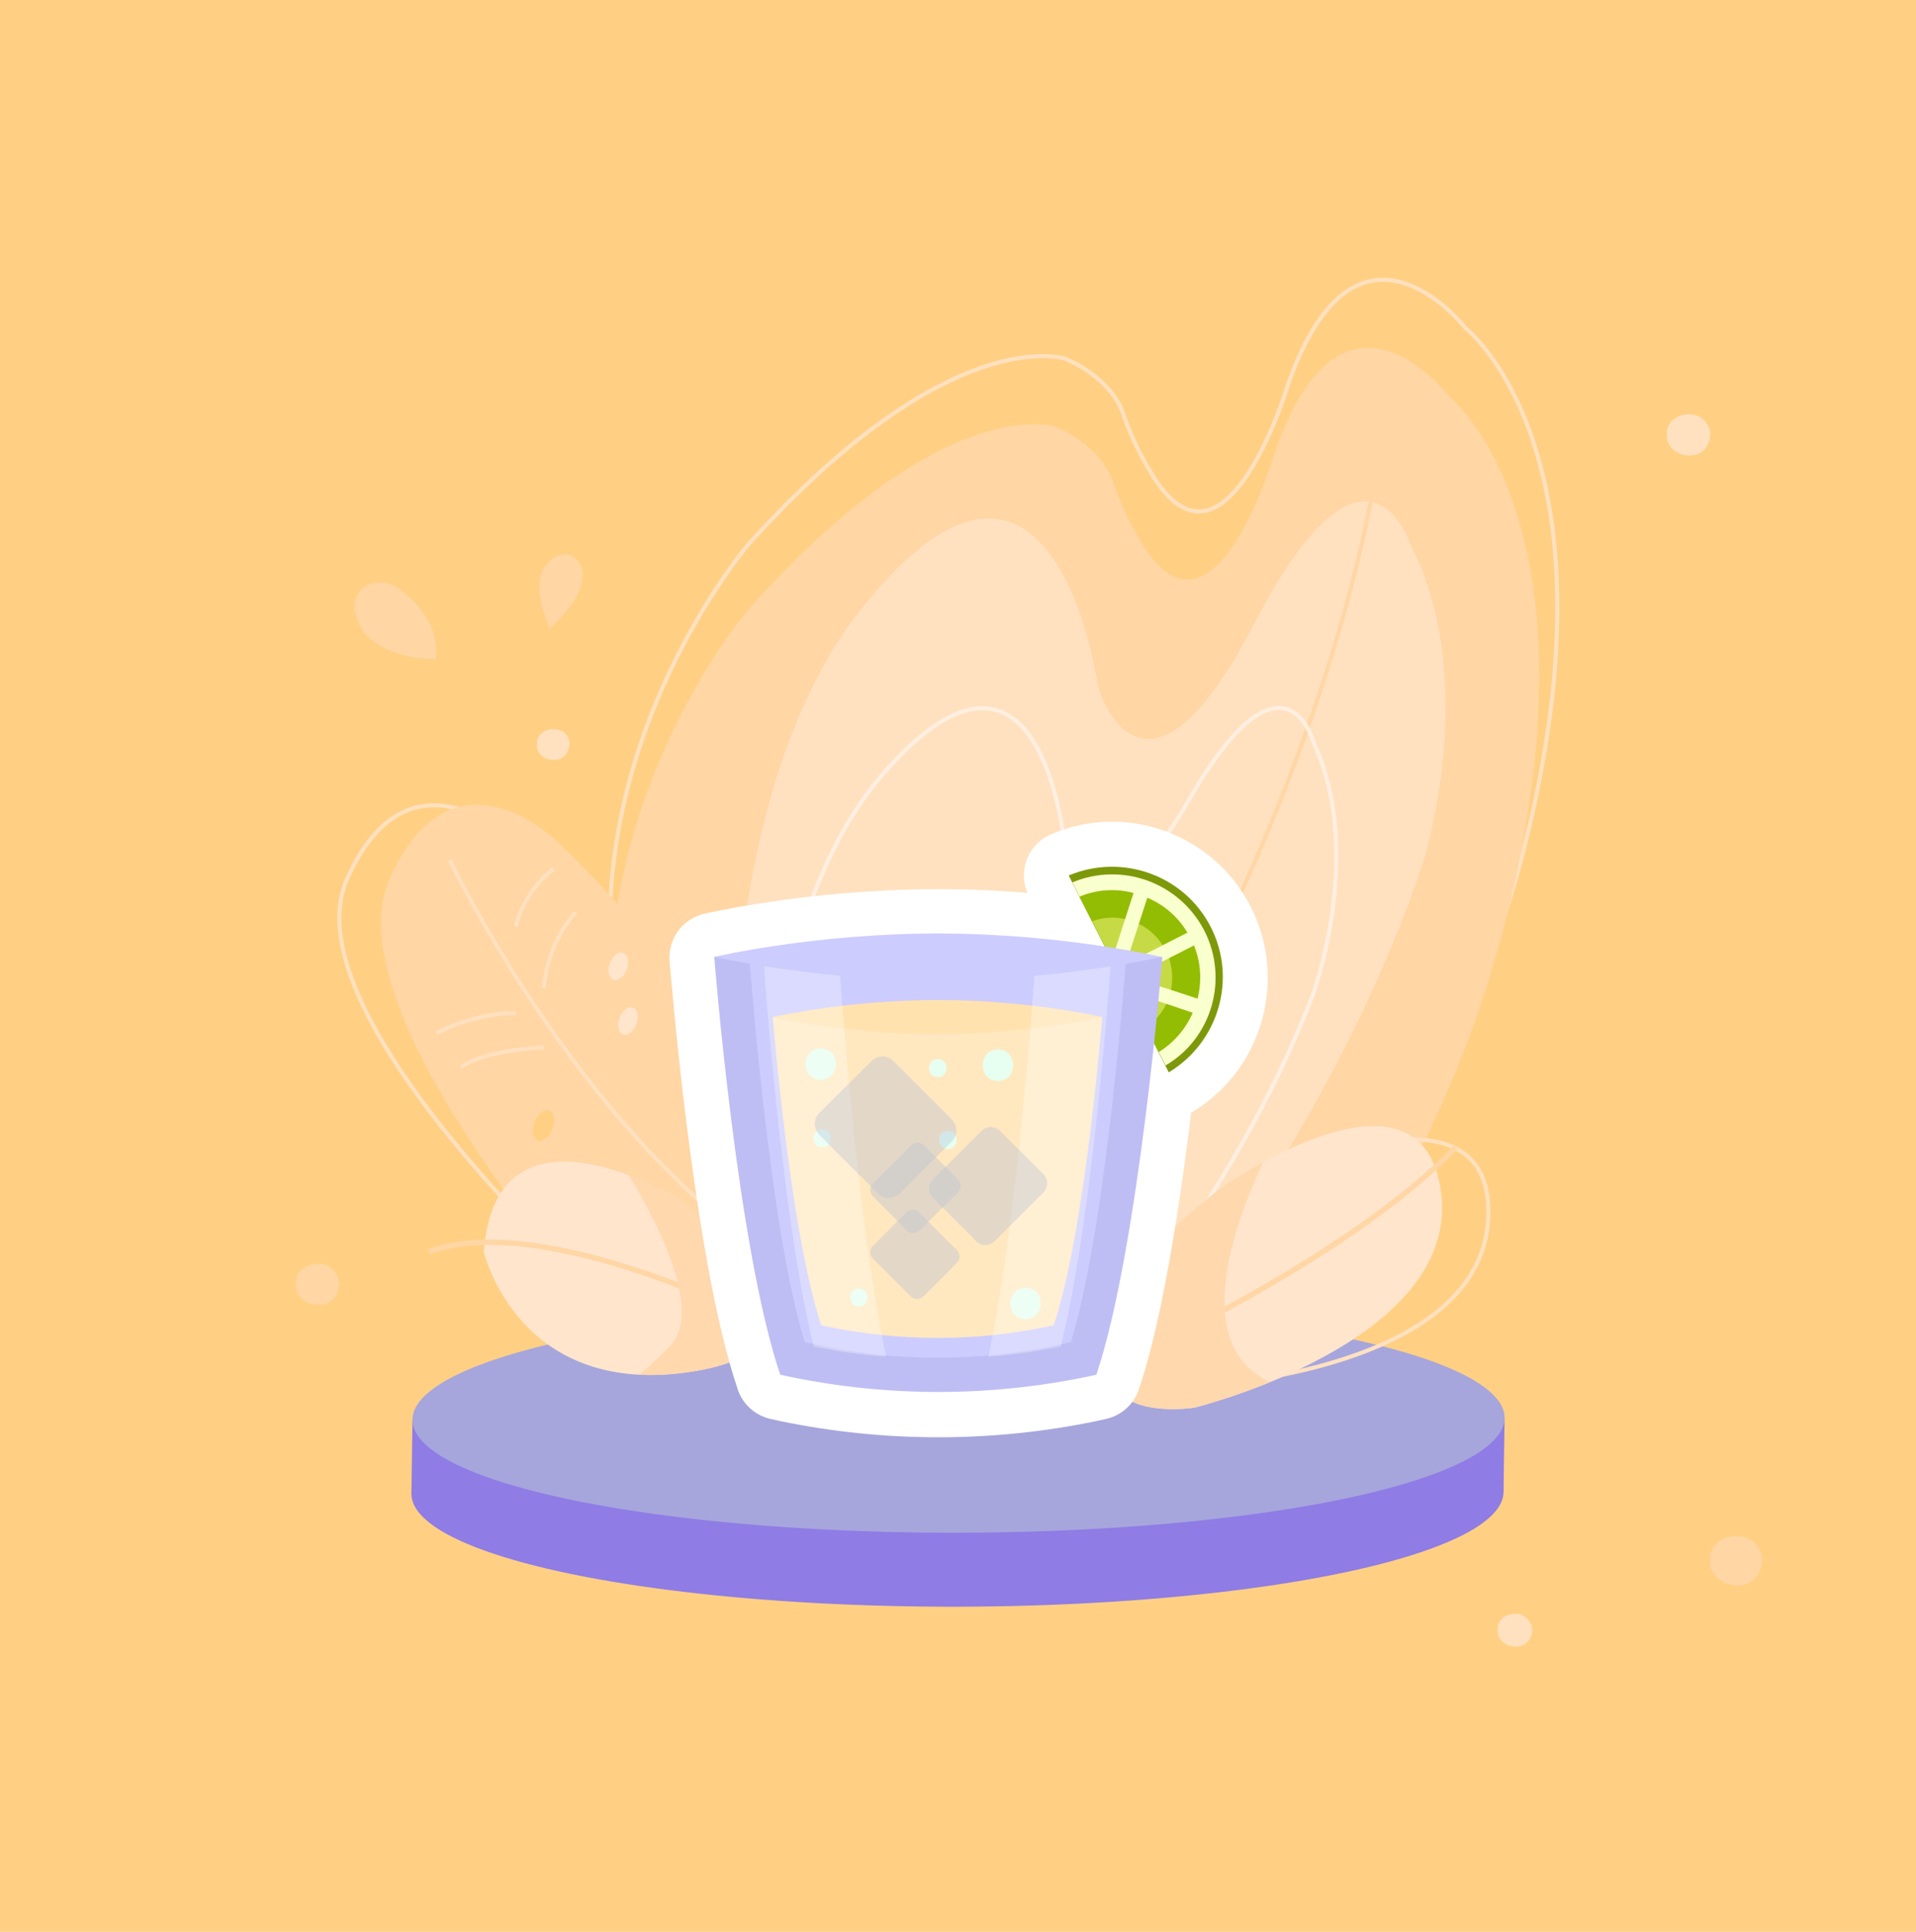 <?xml version="1.0" encoding="utf-8"?>
<!-- Generator: Adobe Illustrator 23.0.0, SVG Export Plug-In . SVG Version: 6.00 Build 0)  -->
<svg version="1.1" id="Capa_1" xmlns="http://www.w3.org/2000/svg" xmlns:xlink="http://www.w3.org/1999/xlink" x="0px" y="0px"
	 viewBox="0 0 360 363" style="enable-background:new 0 0 360 363;" xml:space="preserve">
<style type="text/css">
	.st0{fill:#FFD084;}
	.st1{fill:none;stroke:#FFE1C0;stroke-width:0.757;stroke-miterlimit:10;}
	.st2{fill:#FFD6A4;}
	.st3{fill:none;stroke:#FFE1C0;stroke-width:0.75;stroke-miterlimit:10;}
	.st4{fill:#FFE1C0;}
	.st5{fill:none;stroke:#FFD6A4;stroke-width:0.75;stroke-miterlimit:10;}
	.st6{fill:none;stroke:#FFEFE1;stroke-width:0.748;stroke-miterlimit:10;}
	.st7{fill:#8F7CE5;}
	.st8{fill:#A6A6DD;}
	.st9{fill:#FFE5CC;}
	.st10{fill:none;stroke:#FFD6A4;stroke-miterlimit:10;}
	.st11{clip-path:url(#SVGID_2_);fill:#FFD8AE;}
	.st12{clip-path:url(#SVGID_4_);fill:#FFD8AE;}
	.st13{fill:none;stroke:#FFFFFF;stroke-width:16.829;stroke-linejoin:round;stroke-miterlimit:10;}
	.st14{fill:#7D990A;}
	.st15{fill:#FAFFCE;}
	.st16{fill:#93BD03;}
	.st17{fill:#C6DA45;}
	.st18{fill:#BEBEF4;}
	.st19{fill:#CCCCFF;}
	.st20{fill:#FFE8C0;}
	.st21{fill:#E6FFF0;}
	.st22{display:none;}
	.st23{display:inline;}
	.st24{opacity:0.3;}
	.st25{fill:#FFE2AE;}
	.st26{fill:#BDE02B;}
	.st27{display:inline;fill:#93BD03;}
	.st28{opacity:0.3;fill:#FFFEFF;enable-background:new    ;}
	.st29{opacity:0.79;}
	.st30{opacity:0.4;fill:#A7B7D8;enable-background:new    ;}
</style>
<g id="fondo">
	<g>
		<g id="Rectángulo_556">
			<rect y="-0.1" class="st0" width="360" height="363.3"/>
			<rect x="0.5" y="0.4" class="st0" width="359" height="362.2"/>
		</g>
		<path class="st1" d="M228.1,258.3c0,0,43.9-35.1,59.7-104.9c15.8-69.8-12.4-91.7-12.4-91.7S254.9,35.3,242,72.3
			c0,0-11.1,37.2-24.4,18.6c0,0-4-5.6-6.5-13c-2.5-7.3-11-10.5-11-10.5s-21.4-7.3-59.4,34.8c0,0-30.9,35.9-25.5,83.1
			s10.5,56.8,10.5,56.8L228.1,258.3z"/>
		<path class="st2" d="M225.9,271.1c0,0,43.1-35.1,58.6-104.9s-12.2-91.7-12.2-91.7s-20.1-26.4-32.8,10.6c0,0-10.9,37.2-23.9,18.6
			c0,0-3.9-5.6-6.4-13c-2.5-7.3-10.8-10.5-10.8-10.5s-21-7.3-58.2,34.8c0,0-30.3,35.9-25,83.1s10.3,56.8,10.3,56.8L225.9,271.1z"/>
		<path class="st3" d="M114.9,245.6c0,0-61.2-54.4-49.7-80.4s30.9-7.5,30.9-7.5s25.7,22.6,47.9,63.9L114.9,245.6z"/>
		<path class="st2" d="M115.8,249.7c0,0-54.1-58.6-42.6-84.6s30.9-7.5,30.9-7.5s25.7,22.6,47.9,63.9L115.8,249.7z"/>
		<path class="st4" d="M206.4,265c0,0,41.3-44.5,60.9-102.7c0,0,11.1-34-2.3-60c0,0-8.2-25.8-29.3,14.8S206.3,129,206.3,129
			s-8.1-59.5-44-15.2s-22.9,140.1-22.9,140.1L206.4,265z"/>
		<path class="st5" d="M191.1,241.3c0,0,54.3-73,68-155.4"/>
		<path class="st6" d="M195.3,266c0,0,33.9-33.6,51.3-78.9c0,0,9.9-26.5,0.3-47.4c0,0-5.5-20.6-23.5,10.6s-23.4,8.4-23.4,8.4
			s-4.3-47.2-33.9-13.5s-22.8,109.6-22.8,109.6L195.3,266z"/>
		<g>
			
				<ellipse transform="matrix(1 -1.876215e-03 1.876215e-03 1 -0.526 0.338)" class="st7" cx="179.9" cy="280.5" rx="102.6" ry="21.4"/>
			<polygon class="st7" points="282.5,280.3 282.7,266.4 77.5,266.8 77.3,280.7 			"/>
			
				<ellipse transform="matrix(1 -1.876215e-03 1.876215e-03 1 -0.5 0.338)" class="st8" cx="180.1" cy="266.6" rx="102.6" ry="21.4"/>
		</g>
		<path class="st3" d="M239.7,220.4c0,0,41.8-19.1,39.9,9s-53,30.9-53,30.9s-15.5-0.3-14.5-10.3C213.2,240,218.5,230.9,239.7,220.4z
			"/>
		<path class="st9" d="M229.9,222.9c0,0,37.6-26.4,40.9,1.5c3.2,27.9-46.4,40.1-46.4,40.1S209,267,208.2,257
			C207.3,247,211,237.1,229.9,222.9z"/>
		<path class="st10" d="M208.2,257c0,0,44.4-19.6,65.3-41.4"/>
		<g>
			<g>
				<g>
					<g>
						<g>
							<g>
								<g>
									<defs>
										<path id="SVGID_1_" d="M229.9,222.9c0,0,37.6-26.4,40.9,1.5c3.2,27.9-46.4,40.1-46.4,40.1S209,267,208.2,257
											C207.3,247,211,237.1,229.9,222.9z"/>
									</defs>
									<clipPath id="SVGID_2_">
										<use xlink:href="#SVGID_1_"  style="overflow:visible;"/>
									</clipPath>
									<path class="st11" d="M240.9,211.5c0,0-27.3,46.6,4.8,50c21.5,2.3-22.9,11.5-22.9,11.5l-20.3-4.6l-1.3-29l20-22.9
										L240.9,211.5z"/>
								</g>
							</g>
						</g>
					</g>
				</g>
			</g>
		</g>
		<g>
			<path class="st9" d="M128.2,225.7c0,0-34.9-21.9-37.3,9.5c0,0,6.5,28.1,39.9,22.4C164.1,251.8,128.2,225.7,128.2,225.7z"/>
		</g>
		<path class="st10" d="M143,248.3c0,0-40.9-21-62.4-13.1"/>
		<g>
			<g>
				<g>
					<g>
						<g>
							<g>
								<g>
									<defs>
										<path id="SVGID_3_" d="M128.2,225.7c0,0-34.9-21.9-37.3,9.5c0,0,6.5,28.1,39.9,22.4C164.1,251.8,128.2,225.7,128.2,225.7z
											"/>
									</defs>
									<clipPath id="SVGID_4_">
										<use xlink:href="#SVGID_3_"  style="overflow:visible;"/>
									</clipPath>
									<path class="st12" d="M124.1,218.3h-4h-3.6c0,0,17.6,26,9.4,34.6c-8.2,8.6-9.4,6.7-9.4,6.7l19.6,1.8l15.9-7.2l1.2-14.3
										l-16-11.9L124.1,218.3z"/>
								</g>
							</g>
						</g>
					</g>
				</g>
			</g>
		</g>
		<path class="st3" d="M84.5,161.6c0,0,21.6,45.3,54.6,70.4"/>
		<path class="st3" d="M103.9,163.3c0,0-5.4,4-7,10.8"/>
		<path class="st3" d="M108.2,171.4c0,0-5.3,5.3-6,14.2"/>
		<path class="st3" d="M96.9,190.4c0,0-6.3-0.5-14.9,3.7"/>
		<path class="st3" d="M102.2,196.8c0,0-10.9,0.4-15.6,3.7"/>
		<path class="st2" d="M109.5,107.7c0.1,4-3.4,7.8-6.2,10.4c-1-2.4-1.9-5-2-7.6c-0.1-2,0.7-4,2.2-5.3c0.5-0.4,1-0.8,1.7-0.9
			c0.4-0.1,0.7-0.2,1.1-0.2C108,104.3,109.4,105.9,109.5,107.7z"/>
		<path class="st2" d="M81.9,123.8c-3.1,0.3-9-1.1-11.6-3.2c-2.3-1.7-2.3-2.2-3.4-4.9c-1-2.7,0.6-5.9,3.6-6.2
			c1.5-0.2,3.1,0.2,4.3,1.1C79.1,113.4,82.6,118.4,81.9,123.8z"/>
		<path class="st4" d="M105.6,142.4c-1.9,1.1-5-0.2-4.7-2.6c-0.2-2.8,4.1-3.8,5.6-1.6C107.5,139.5,106.9,141.6,105.6,142.4z"/>
		<path class="st4" d="M319.5,85.1c-2.6,1.4-6.6-0.3-6.3-3.5c-0.2-3.8,5.5-5.1,7.4-2.1C322,81.2,321.3,83.9,319.5,85.1z"/>
		<path class="st2" d="M328.9,297.3c-3.1,1.7-7.9-0.3-7.6-4.2c-0.3-4.5,6.6-6.1,8.9-2.5C331.9,292.6,331,295.9,328.9,297.3z"/>
		<path class="st4" d="M286.4,309c-2,1.1-5.2-0.2-5-2.8c-0.2-3,4.3-4,5.8-1.7C288.4,305.9,287.9,308.1,286.4,309z"/>
		<path class="st2" d="M61.9,244.7c-2.6,1.4-6.6-0.3-6.3-3.5c-0.2-3.8,5.5-5.1,7.4-2.1C64.4,240.8,63.7,243.5,61.9,244.7z"/>
		
			<ellipse transform="matrix(0.351 -0.936 0.936 0.351 -94.404 226.657)" class="st9" cx="116.2" cy="181.4" rx="2.7" ry="1.7"/>
		<ellipse transform="matrix(0.351 -0.936 0.936 0.351 -102.861 235.012)" class="st9" cx="118" cy="191.7" rx="2.7" ry="1.7"/>
		<ellipse transform="matrix(0.351 -0.936 0.936 0.351 -131.544 232.97)" class="st0" cx="102.2" cy="211.3" rx="3" ry="1.8"/>
	</g>
</g>
<g>
	<path class="st13" d="M227.5,174.2c-5-9.8-16.7-14-26.7-9.7l2,3.9l0,0l4.8,9.5c-7.7-1.2-18.9-2.4-31.4-2.4c-23.2,0-42,4.4-42,4.4
		s4.3,54.7,12.4,78.5l1.8,0.4c18.4,3.8,37.4,3.8,55.8,0l1.8-0.4c5.3-15.6,8.9-44.6,10.9-62.6l2.3,4.5l0,0l0.7,1.3
		C229,196,232.5,184,227.5,174.2z"/>
	<g>
		<g>
			<g>
				<path class="st14" d="M227.5,174.2c5,9.8,1.4,21.7-7.9,27.3l-18.8-37C210.8,160.3,222.5,164.4,227.5,174.2z"/>
			</g>
			<g>
				<path class="st15" d="M226.3,174.9c4.6,9.1,1.4,20.2-7.3,25.3l-17.5-34.4C210.8,161.9,221.6,165.8,226.3,174.9z"/>
			</g>
			<g>
				<path class="st16" d="M223.7,176.2c0.3,0.5,0.5,1,0.7,1.6c1.3,3.3,1.4,6.7,0.6,9.9c-0.2,0.9-0.5,1.8-0.9,2.6
					c-1.3,3-3.5,5.6-6.4,7.4l-14.9-29.2c3.3-1.4,6.9-1.6,10.2-0.7c0.9,0.2,1.8,0.5,2.6,0.9c3.1,1.3,5.8,3.6,7.6,6.7
					C223.4,175.6,223.5,175.9,223.7,176.2z"/>
			</g>
			<g>
				<path class="st17" d="M219,178.6c0.3,0.5,0.5,1,0.7,1.6c0.6,1.9,0.7,4,0.3,5.9c-0.2,0.9-0.5,1.8-0.9,2.6
					c-0.8,1.7-2.1,3.2-3.8,4.3l-10.1-19.9c2-0.7,4.2-0.9,6.2-0.4c0.9,0.2,1.8,0.5,2.6,0.9c1.8,0.9,3.4,2.3,4.5,4.1
					C218.7,177.9,218.9,178.2,219,178.6z"/>
			</g>
			<g>
				<g>
					
						<rect x="209.5" y="178.1" transform="matrix(0.891 -0.454 0.454 0.891 -57.667 118.423)" class="st15" width="17.2" height="2.7"/>
				</g>
			</g>
			<g>
				<g>
					<polygon class="st15" points="216.2,166.7 215.6,168.6 210.9,183.1 210.7,183.8 208.9,180.4 213.6,165.9 					"/>
				</g>
				<g>
					<polygon class="st15" points="227.3,188.4 226.4,191 224.1,190.3 219.1,188.6 211.9,186.3 210.1,182.8 210.9,183.1 
						212.8,183.7 220,186 					"/>
				</g>
			</g>
		</g>
		<g>
			<path class="st18" d="M176.2,179.8h-42c0,0,4.3,54.7,12.4,78.5l1.8,0.4c18.4,3.8,37.4,3.8,55.8,0l1.8-0.4
				c8-23.8,12.4-78.5,12.4-78.5L176.2,179.8L176.2,179.8z"/>
			<path class="st19" d="M176.2,179.8h-35.4c0,0,3.6,50.4,10.4,72.4l1.5,0.3c15.5,3.5,31.5,3.5,47,0l1.5-0.3
				c6.8-22,10.4-72.4,10.4-72.4L176.2,179.8L176.2,179.8z"/>
			<g>
				<g>
					<path class="st20" d="M176.2,191.1h-31c0,0,3.2,40.3,9.1,57.9l1.3,0.3c13.6,2.8,27.6,2.8,41.1,0l1.3-0.3
						c5.9-17.6,9.1-57.9,9.1-57.9H176.2z"/>
				</g>
				<path class="st21" d="M192.7,242c-3.8,0-3.8,5.9,0,5.9C196.5,247.8,196.5,242,192.7,242z"/>
				<g class="st22">
					<g class="st23">
						<circle class="st14" cx="182.3" cy="233.7" r="15.3"/>
					</g>
					<g class="st23">
						<ellipse class="st15" cx="182.3" cy="233.7" rx="14.3" ry="14.3"/>
					</g>
					<g class="st23">
						<ellipse class="st16" cx="182.3" cy="233.7" rx="12.1" ry="12.1"/>
					</g>
					<g class="st23">
						<path class="st17" d="M190.6,233.7c0,4.6-3.7,8.3-8.3,8.3s-8.3-3.7-8.3-8.3s3.7-8.3,8.3-8.3S190.6,229.1,190.6,233.7z"/>
					</g>
					<g class="st23">
						<g>
							<rect x="181.3" y="220.2" class="st15" width="2" height="27.4"/>
						</g>
						<g>
							<rect x="168.6" y="232.9" class="st15" width="27.4" height="2"/>
						</g>
					</g>
					<g class="st23">
						<g>
							
								<rect x="168.6" y="232.9" transform="matrix(0.707 -0.707 0.707 0.707 -111.983 197.417)" class="st15" width="27.4" height="2"/>
						</g>
						<g>
							
								<rect x="181.3" y="220.2" transform="matrix(0.707 -0.707 0.707 0.707 -111.986 197.421)" class="st15" width="2" height="27.4"/>
						</g>
						<g class="st24">
							<circle class="st14" cx="182.3" cy="233.7" r="15.3"/>
						</g>
					</g>
				</g>
				<path class="st25" d="M207.2,191.1c0,0-13.9,3.2-31,3.2s-31-3.2-31-3.2s13.9-3.2,31-3.2S207.2,191.1,207.2,191.1z"/>
				<path class="st21" d="M187.5,197.2c-3.8,0-3.8,5.9,0,5.9C191.3,203.1,191.3,197.2,187.5,197.2z"/>
				<path class="st21" d="M154.2,197c-3.8,0-3.8,5.9,0,5.9C158,202.8,158,197,154.2,197z"/>
				<path class="st21" d="M178.1,212.5c-2.2,0-2.2,3.4,0,3.4S180.3,212.5,178.1,212.5z"/>
				<path class="st21" d="M176.2,199c-2.2,0-2.2,3.4,0,3.4S178.4,199,176.2,199z"/>
				<path class="st21" d="M161.4,242.1c-2.2,0-2.2,3.4,0,3.4C163.5,245.5,163.5,242.1,161.4,242.1z"/>
				<path class="st21" d="M154.5,212.2c-2.2,0-2.2,3.4,0,3.4C156.7,215.6,156.7,212.2,154.5,212.2z"/>
			</g>
		</g>
		<g class="st22">
			<g class="st23">
				<g>
					<path class="st26" d="M199.1,203.5L186.3,228c0,0-4-9.3-2.6-12.7l0,0c1.4-3.4,3.6-5.2,3.6-5.2l1,1.9c0-0.2-0.5-3.5,2-5.8
						l1.5,2.3l0,0C191.9,208.3,192.1,203.9,199.1,203.5z"/>
					<path class="st16" d="M199.1,203.5l-5.5,10.6l-1.7-5.6l0,0C191.9,208.3,192.1,203.9,199.1,203.5z"/>
					<path class="st16" d="M191.8,217.6l-3.3,6.2l-4.8-8.5l0,0c1.4-3.4,3.6-5.2,3.6-5.2l1,1.9L191.8,217.6z"/>
				</g>
				<g>
					<path class="st26" d="M199.1,203.5L186.3,228c0,0,9.9-2,12-5.1l0,0c2-3.1,2.2-5.9,2.2-5.9l-2.2,0.2c0.1-0.1,3.2-1.5,3.6-5
						l-2.8,0.1l0,0C199.4,212.2,202.9,209.5,199.1,203.5z"/>
					<path class="st16" d="M199.1,203.5l-5.5,10.6l5.6-1.7l0,0C199.4,212.2,202.9,209.5,199.1,203.5z"/>
					<path class="st16" d="M191.8,217.6l-3.3,6.2l9.7-0.8l0,0c2-3.1,2.2-5.9,2.2-5.9l-2.2,0.2L191.8,217.6z"/>
				</g>
			</g>
			<path class="st27" d="M199.1,203.5L186.3,228c0,0,9.9-2,12-5.1l0,0c2-3.1,2.2-5.9,2.2-5.9l-2.2,0.2c0.1-0.1,3.2-1.5,3.6-5
				l-2.8,0.1l0,0C199.4,212.2,202.9,209.5,199.1,203.5z"/>
		</g>
		<g class="st22">
			<g class="st23">
				<g>
					<path class="st26" d="M155.9,218.1l12.8,24.4c0,0,4-9.3,2.6-12.7l0,0c-1.4-3.4-3.6-5.2-3.6-5.2l-1,1.9c0-0.2,0.5-3.5-2-5.8
						l-1.5,2.3l0,0C163.2,222.8,163,218.4,155.9,218.1z"/>
					<path class="st16" d="M155.9,218.1l5.5,10.6l1.7-5.6l0,0C163.2,222.8,163,218.4,155.9,218.1z"/>
					<path class="st16" d="M163.3,232.1l3.3,6.2l4.8-8.5l0,0c-1.4-3.4-3.6-5.2-3.6-5.2l-1,1.9L163.3,232.1z"/>
				</g>
				<g>
					<path class="st26" d="M155.9,218.1l12.8,24.4c0,0-9.9-2-12-5.1l0,0c-2-3.1-2.2-5.9-2.2-5.9l2.2,0.2c-0.1-0.1-3.2-1.5-3.6-5
						l2.8,0.1l0,0C155.7,226.7,152.2,224,155.9,218.1z"/>
					<path class="st16" d="M155.9,218.1l5.5,10.6l-5.6-1.7l0,0C155.7,226.7,152.2,224,155.9,218.1z"/>
					<path class="st16" d="M163.3,232.1l3.3,6.2l-9.7-0.8l0,0c-2-3.1-2.2-5.9-2.2-5.9l2.2,0.2L163.3,232.1z"/>
				</g>
			</g>
			<path class="st27" d="M155.9,218.1l12.8,24.4c0,0-9.9-2-12-5.1l0,0c-2-3.1-2.2-5.9-2.2-5.9l2.2,0.2c-0.1-0.1-3.2-1.5-3.6-5
				l2.8,0.1l0,0C155.7,226.7,152.2,224,155.9,218.1z"/>
		</g>
		<path class="st28" d="M166.5,254.9c-4.6-0.3-9.1-1-13.6-1.9c-6.2-24.6-9.5-73.2-9.5-73.2h14.2C157.6,179.8,160.7,228,166.5,254.9z
			"/>
		<path class="st28" d="M185.7,254.9c4.6-0.3,9.1-1,13.6-1.9c6.2-24.6,9.5-73.2,9.5-73.2h-14.2C194.6,179.8,191.5,228,185.7,254.9z"
			/>
		<path class="st19" d="M218.2,179.8c0,0-18.8,4.4-42,4.4s-42-4.4-42-4.4s18.8-4.4,42-4.4S218.2,179.8,218.2,179.8z"/>
		<g class="st22">
			<g class="st23">
				<path class="st14" d="M169.6,203.9c5,3.3,6.6,9.9,3.7,15l-18.9-12.3C157.9,201.8,164.5,200.6,169.6,203.9z"/>
			</g>
			<g class="st23">
				<path class="st15" d="M169.1,204.5c4.7,3,6.1,9.2,3.5,13.9L155,207C158.3,202.6,164.5,201.5,169.1,204.5z"/>
			</g>
			<g class="st23">
				<path class="st16" d="M168.3,205.8c0.3,0.2,0.5,0.4,0.8,0.6c1.5,1.2,2.5,2.8,3,4.5c0.1,0.5,0.2,1,0.3,1.5c0.2,1.8-0.1,3.6-1,5.2
					l-15-9.8c1.2-1.6,2.8-2.6,4.6-3.1c0.5-0.1,1-0.2,1.5-0.3c1.8-0.2,3.7,0.2,5.4,1.1C168,205.6,168.1,205.7,168.3,205.8z"/>
			</g>
			<g class="st23">
				<path class="st17" d="M166.7,208.2c0.3,0.2,0.5,0.4,0.7,0.6c0.8,0.7,1.4,1.7,1.7,2.7c0.2,0.5,0.2,1,0.3,1.5
					c0.1,1-0.1,2.1-0.6,3.1l-10.2-6.6c0.8-0.9,1.8-1.5,2.8-1.9c0.5-0.2,1-0.2,1.5-0.3c1.1-0.1,2.2,0.2,3.3,0.7
					C166.4,208,166.6,208.1,166.7,208.2z"/>
			</g>
			<g class="st23">
				<g>
					
						<rect x="161.8" y="208.2" transform="matrix(0.546 -0.838 0.838 0.546 -99.494 234.279)" class="st15" width="9.4" height="1.5"/>
				</g>
			</g>
			<g class="st23">
				<g>
					<polygon class="st15" points="162.2,203.4 162.4,204.4 164.1,212.6 164.2,213 162.4,211.9 160.7,203.7 					"/>
				</g>
				<g>
					<polygon class="st15" points="173.3,210.6 173.6,212.1 172.3,212.4 169.5,213 165.5,213.8 163.7,212.7 164.1,212.6 
						165.1,212.4 169.2,211.5 					"/>
				</g>
				<g class="st24">
					<path class="st14" d="M169.6,203.9c5,3.3,6.6,9.9,3.7,15l-18.9-12.3C157.9,201.8,164.5,200.6,169.6,203.9z"/>
				</g>
			</g>
		</g>
		<g class="st29">
			<path class="st30" d="M178.8,210.3c1.2,1.2,1.2,3.1,0,4.2l-9.7,9.7c-1.2,1.2-3.1,1.2-4.2,0L154,213.3c-1.2-1.2-1.2-3.1,0-4.2
				l9.7-9.7c1.2-1.2,3.1-1.2,4.2,0L178.8,210.3z"/>
			<path class="st30" d="M186.9,233.2c-1,1-2.5,1-3.5,0l-8.1-8.1c-1-1-1-2.5,0-3.5l9.1-9.1c1-1,2.5-1,3.5,0l8.1,8.1c1,1,1,2.5,0,3.5
				L186.9,233.2z"/>
			<path class="st30" d="M172.9,231.1c-0.8,0.8-2,0.8-2.6,0l-6.2-6.2c-0.8-0.8-0.8-2,0-2.6l7-7c0.8-0.8,2-0.8,2.6,0l6.2,6.2
				c0.8,0.8,0.8,2,0,2.6L172.9,231.1z"/>
			<path class="st30" d="M164.1,236.6c-0.8-0.8-0.8-1.9,0-2.6l6.1-6.1c0.8-0.8,1.9-0.8,2.6,0l6.9,6.9c0.8,0.8,0.8,1.9,0,2.6
				l-6.1,6.1c-0.8,0.8-1.9,0.8-2.6,0L164.1,236.6z"/>
		</g>
	</g>
</g>
</svg>
